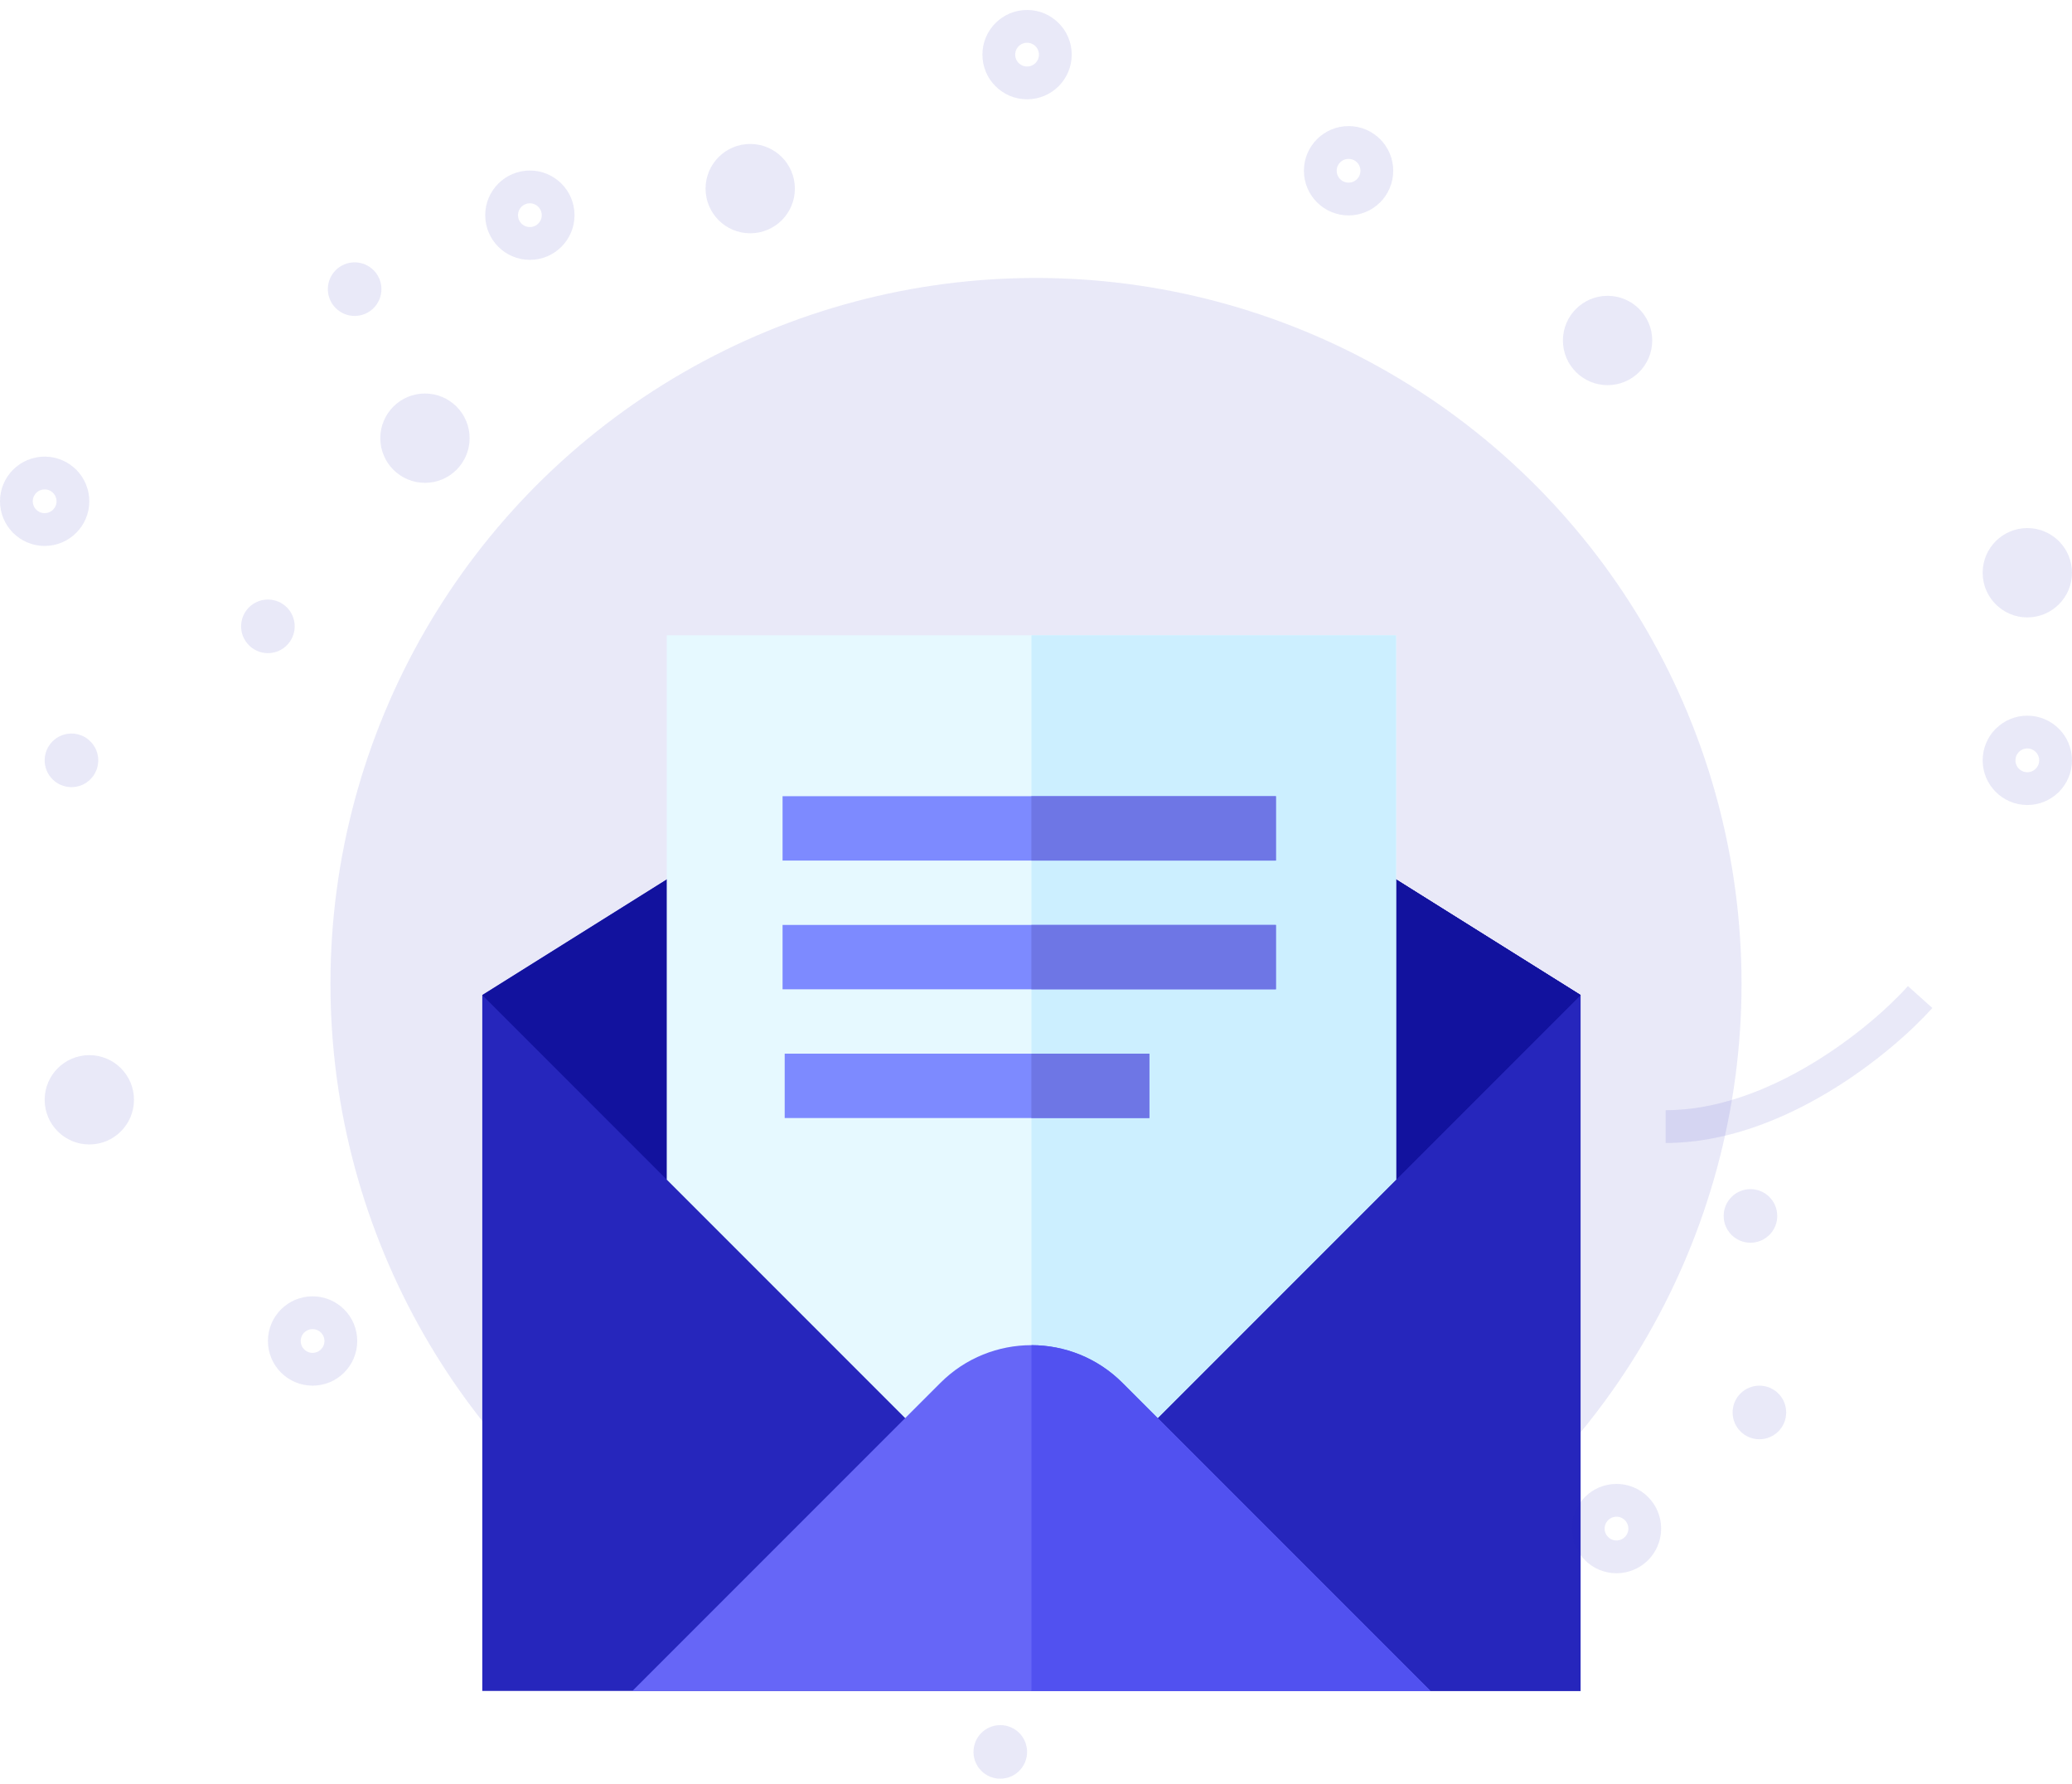 <svg width="158" height="136" viewBox="0 0 158 136" fill="none" xmlns="http://www.w3.org/2000/svg">
<circle cx="79" cy="74.992" r="53.801" fill="#2626BC" fill-opacity="0.1"/>
<path d="M120.527 128.91H36.777V75.862L51.178 66.84L106.127 66.84L120.527 75.862V128.91Z" fill="#2626BC"/>
<path d="M106.122 66.84L78.648 66.84V128.91H120.523V75.862L106.122 66.84Z" fill="#2626BC"/>
<path d="M106.127 66.84L51.178 66.84L36.777 75.863L78.651 117.74L120.527 75.863L106.127 66.84Z" fill="#12129E"/>
<path d="M78.653 117.738L120.528 75.862L106.128 66.84L78.653 66.84V117.738Z" fill="#12129E"/>
<path d="M50.843 89.931L78.649 117.739L106.459 89.93V48.432H50.843V89.931Z" fill="#E6F9FF"/>
<path d="M78.653 48.432V117.738L106.461 89.93V48.432H78.653Z" fill="#CCEFFF"/>
<path d="M109.077 128.91L85.592 105.425C81.759 101.593 75.545 101.593 71.712 105.425L48.227 128.91H109.077Z" fill="#6666F7"/>
<path d="M78.653 128.91H109.078L85.593 105.425C83.677 103.509 81.165 102.551 78.653 102.551V128.91Z" fill="#5151F0"/>
<path d="M97.296 60.7H59.674V65.607H97.296V60.7Z" fill="#7D8AFF"/>
<path d="M97.296 70.514H59.674V75.421H97.296V70.514Z" fill="#7D8AFF"/>
<path d="M87.645 80.328H59.837V85.235H87.645V80.328Z" fill="#7D8AFF"/>
<path d="M97.296 60.7H78.648V65.607H97.296V60.7Z" fill="#6E76E5"/>
<path d="M97.296 70.514H78.648V75.422H97.296V70.514Z" fill="#6E76E5"/>
<path d="M87.645 80.329H78.648V85.236H87.645V80.329Z" fill="#6E76E5"/>
<circle cx="122.585" cy="25.958" r="3.405" fill="#2626BC" fill-opacity="0.1"/>
<circle cx="57.208" cy="14.38" r="3.405" fill="#2626BC" fill-opacity="0.1"/>
<circle cx="32.405" cy="33.405" r="3.405" fill="#2626BC" fill-opacity="0.1"/>
<circle cx="6.811" cy="83.845" r="3.405" fill="#2626BC" fill-opacity="0.1"/>
<circle cx="5.449" cy="57.966" r="2.043" fill="#2626BC" fill-opacity="0.1"/>
<circle cx="27.043" cy="22.043" r="2.043" fill="#2626BC" fill-opacity="0.1"/>
<circle cx="134.163" cy="107.681" r="2.043" fill="#2626BC" fill-opacity="0.1"/>
<circle cx="133.481" cy="92.699" r="2.043" fill="#2626BC" fill-opacity="0.1"/>
<path d="M146.421 76.013C143.47 79.305 135.457 85.888 127.012 85.888" stroke="#2626BC" stroke-opacity="0.1" stroke-width="2.5"/>
<circle cx="20.429" cy="47.75" r="2.043" fill="#2626BC" fill-opacity="0.1"/>
<circle cx="76.277" cy="133.56" r="2.043" fill="#2626BC" fill-opacity="0.1"/>
<circle cx="154.593" cy="43.664" r="3.405" fill="#2626BC" fill-opacity="0.1"/>
<circle cx="154.593" cy="57.966" r="2.155" stroke="#2626BC" stroke-opacity="0.1" stroke-width="2.5"/>
<circle cx="102.835" cy="13.018" r="2.155" stroke="#2626BC" stroke-opacity="0.1" stroke-width="2.5"/>
<circle cx="78.319" cy="4.165" r="2.155" stroke="#2626BC" stroke-opacity="0.1" stroke-width="2.5"/>
<circle cx="40.405" cy="16.405" r="2.155" stroke="#2626BC" stroke-opacity="0.1" stroke-width="2.5"/>
<circle cx="3.405" cy="38.216" r="2.155" stroke="#2626BC" stroke-opacity="0.1" stroke-width="2.5"/>
<circle cx="23.836" cy="102.233" r="2.155" stroke="#2626BC" stroke-opacity="0.1" stroke-width="2.5"/>
<circle cx="123.266" cy="116.534" r="2.155" stroke="#2626BC" stroke-opacity="0.1" stroke-width="2.5"/>
</svg>

